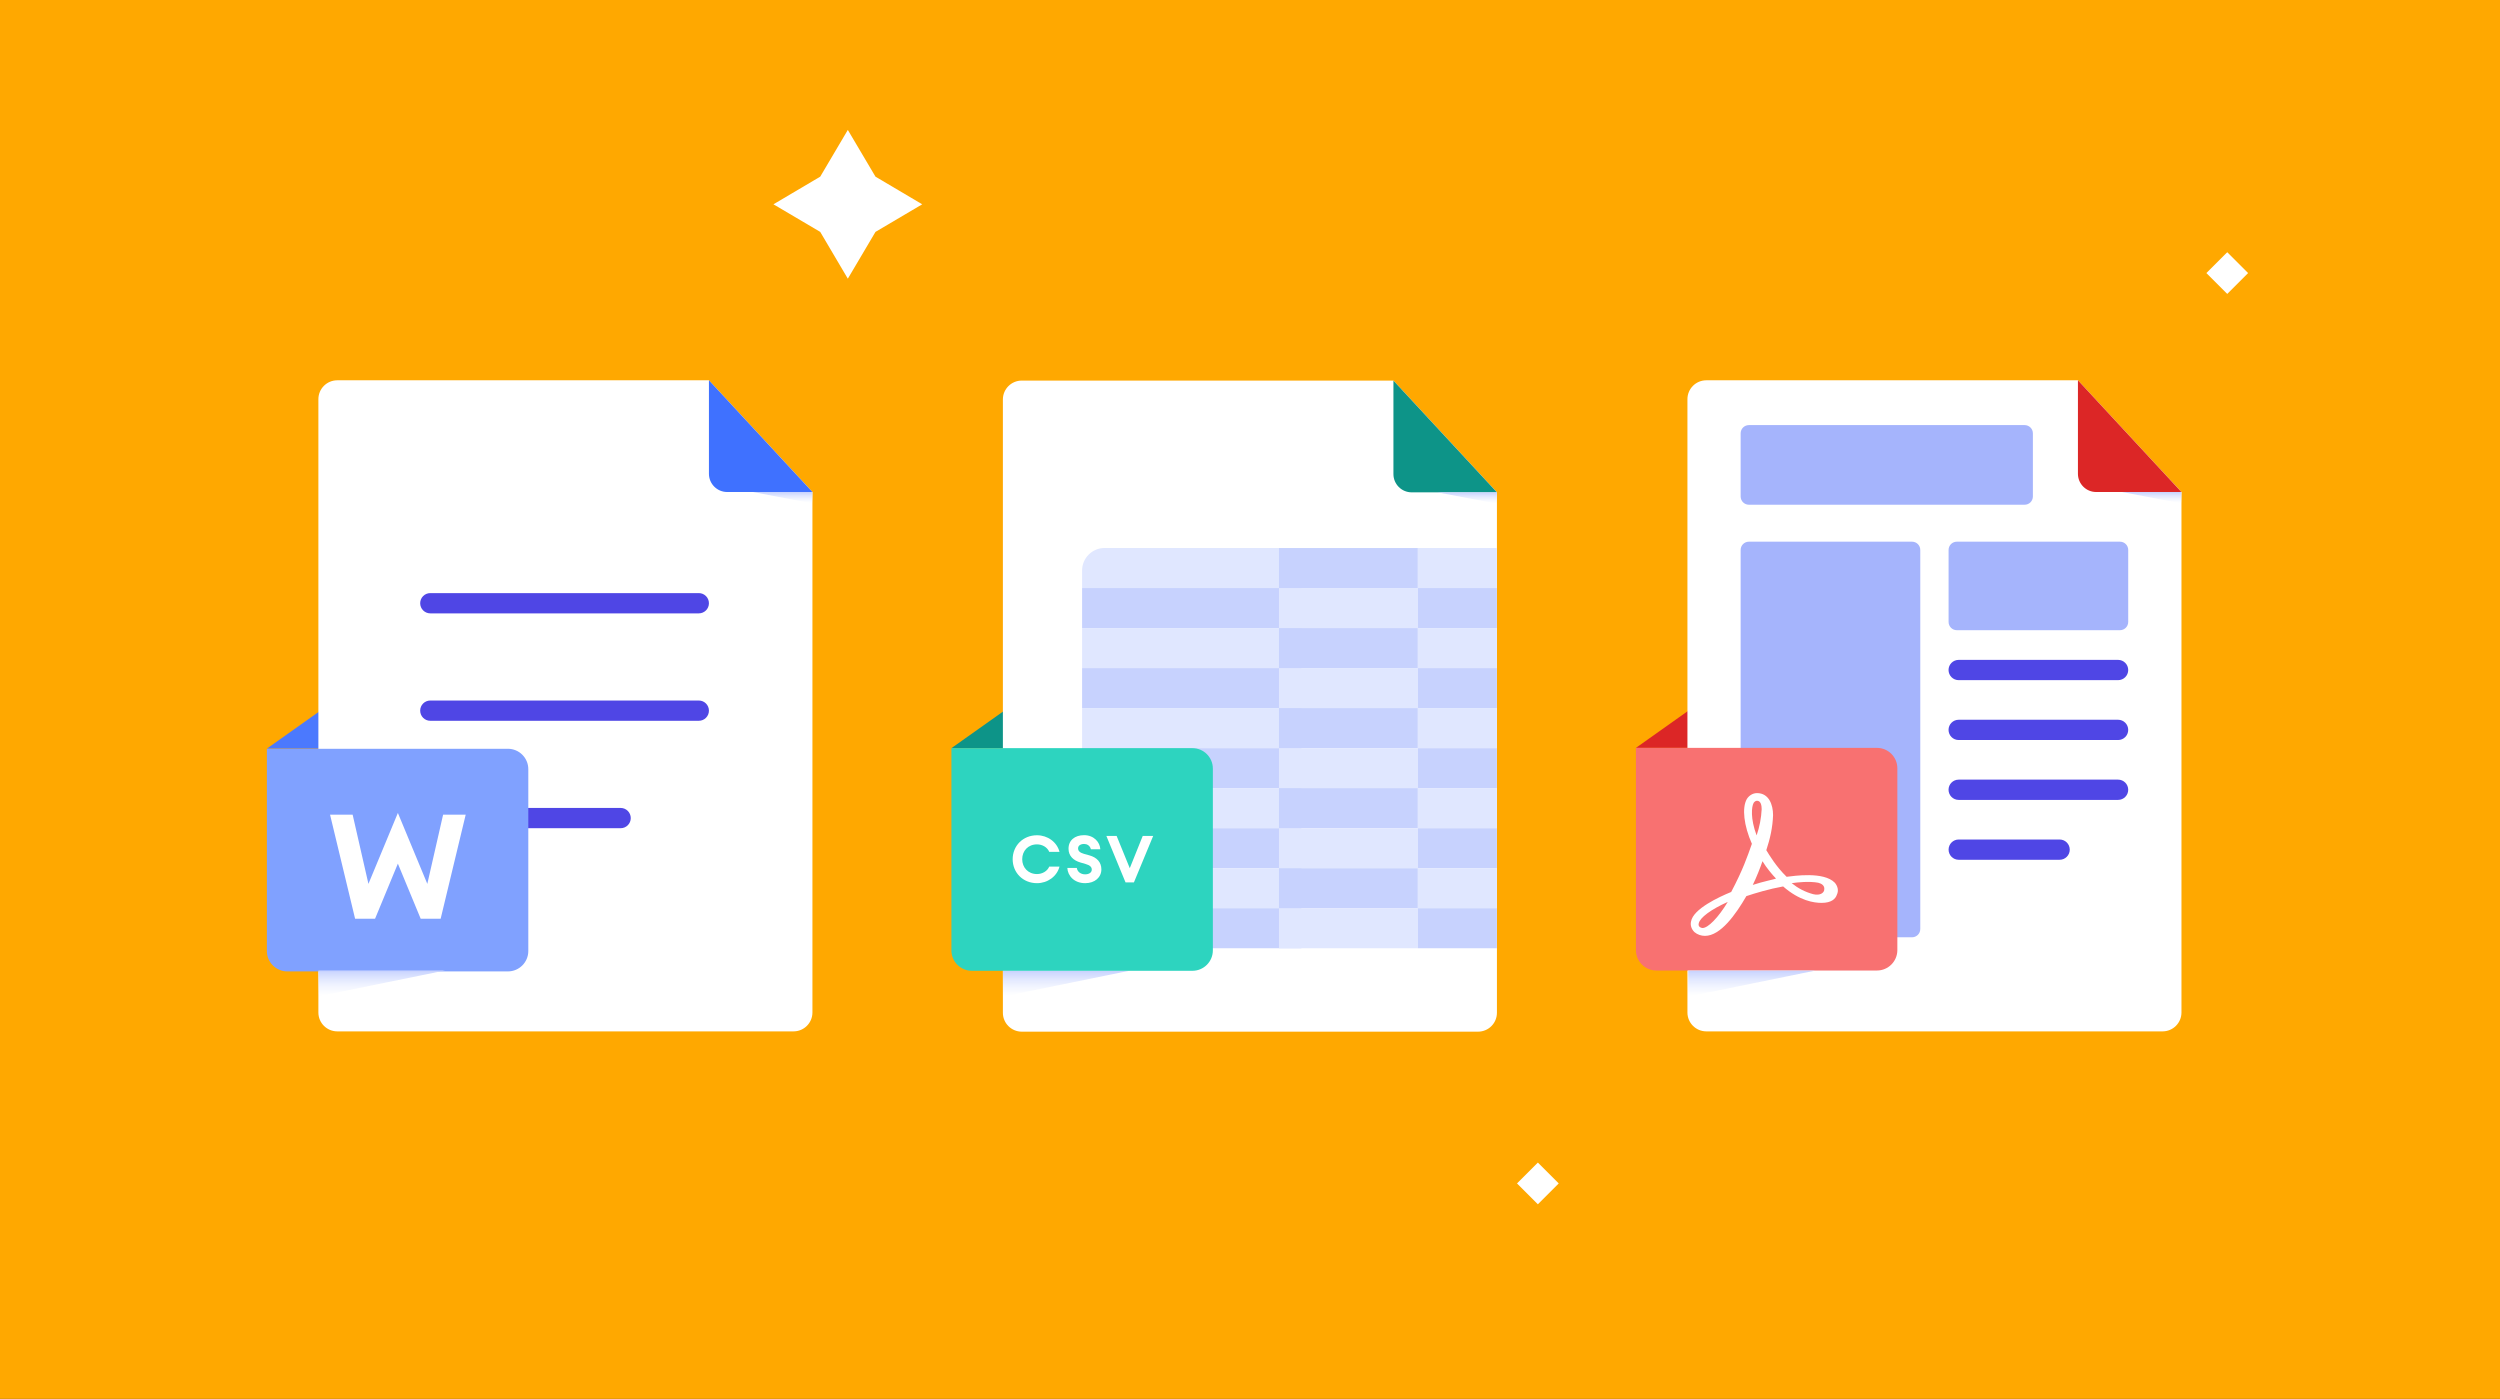 <svg width="529" height="296" viewBox="0 0 529 296" fill="none" xmlns="http://www.w3.org/2000/svg">
<rect x="0" y="0" width="529" height="296" fill="#333333" stroke="none"/>
<g clip-path="url(#clip0_55_344)">
<path d="M529 0H0V296H529V0Z" fill="#FFA800"/>
<path d="M185.25 49.07L179.4 58.97L173.56 49.07L163.66 43.23L173.56 37.38L179.4 27.49L185.25 37.38L195.14 43.23L185.25 49.07Z" fill="white"/>
<path d="M329.825 250.412L325.412 246L321 250.412L325.412 254.825L329.825 250.412Z" fill="white"/>
<path d="M475.698 57.781L471.286 53.369L466.873 57.781L471.286 62.194L475.698 57.781Z" fill="white"/>
<path d="M56.47 158.41L82.67 139.82V158.41H56.47Z" fill="#4B79FE"/>
<path d="M167.92 218.24H71.37C69.17 218.24 67.37 216.46 67.37 214.24V84.47C67.37 82.27 69.15 80.47 71.37 80.47H150.01L171.91 104.11V214.24C171.91 216.44 170.13 218.24 167.91 218.24H167.92Z" fill="white"/>
<path d="M147.87 125.5H91.05C89.87 125.5 88.91 126.46 88.91 127.64C88.91 128.83 89.87 129.79 91.05 129.79H147.87C149.05 129.79 150.01 128.83 150.01 127.65C150.01 126.46 149.05 125.5 147.87 125.5Z" fill="#4F46E5"/>
<path d="M147.87 148.23H91.05C89.87 148.23 88.91 149.19 88.91 150.37C88.91 151.56 89.87 152.52 91.05 152.52H147.87C149.05 152.52 150.01 151.56 150.01 150.38C150.01 149.19 149.05 148.23 147.87 148.23Z" fill="#4F46E5"/>
<path d="M131.33 170.96H91.05C89.87 170.96 88.91 171.92 88.91 173.1C88.91 174.29 89.87 175.25 91.05 175.25H131.33C132.51 175.25 133.47 174.29 133.47 173.11C133.47 171.92 132.51 170.96 131.33 170.96Z" fill="#4F46E5"/>
<path d="M171.91 104.11H153.87C151.74 104.11 150.01 102.38 150.01 100.25V80.47L171.91 104.11Z" fill="#3F71FF"/>
<path d="M56.47 158.44H107.47C109.85 158.44 111.79 160.37 111.79 162.76V201.23C111.79 203.61 109.86 205.55 107.47 205.55H60.79C58.41 205.55 56.47 203.62 56.47 201.23V158.44Z" fill="#80A1FF"/>
<path d="M84.2 182.72L79.36 194.41H75.14L69.84 172.39H74.62L77.96 187.03L84.19 172.02L90.42 187.03L93.76 172.39H98.54L93.24 194.41H89.02L84.18 182.72H84.2Z" fill="white"/>
<path d="M94.19 205.35L67.38 210.82V205.35H94.19Z" fill="url(#paint0_linear_55_344)"/>
<path d="M159.31 104.11L171.91 106.52V104.11H159.31Z" fill="url(#paint1_linear_55_344)"/>
<path d="M201.32 158.31L227.52 139.73V158.31H201.32Z" fill="#0D9488"/>
<path d="M312.76 218.3H216.21C214.01 218.3 212.21 216.52 212.21 214.3V84.53C212.21 82.33 213.99 80.53 216.21 80.53H294.85L316.75 104.17V214.3C316.75 216.5 314.97 218.3 312.75 218.3H312.76Z" fill="white"/>
<path d="M316.75 104.18H298.71C296.58 104.18 294.85 102.45 294.85 100.32V80.54L316.75 104.18Z" fill="#0D9488"/>
<path d="M239.03 205.4L212.22 210.87V205.4H239.03Z" fill="url(#paint2_linear_55_344)"/>
<path d="M304.15 104.18L316.75 106.58V104.18H304.15Z" fill="url(#paint3_linear_55_344)"/>
<path d="M233.74 115.96H275.36V124.43H228.97V120.73C228.97 118.09 231.11 115.95 233.75 115.95H233.74V115.96Z" fill="#E0E7FF"/>
<path d="M300.02 115.96H270.63V124.43H300.02V115.96Z" fill="#C7D2FE"/>
<path d="M316.75 115.96H300.02V124.43H316.75V115.96Z" fill="#E0E7FF"/>
<path d="M275.37 124.43H228.97V132.9H275.37V124.43Z" fill="#C7D2FE"/>
<path d="M300.02 124.43H270.63V132.9H300.02V124.43Z" fill="#E0E7FF"/>
<path d="M316.75 124.43H300.02V132.9H316.75V124.43Z" fill="#C7D2FE"/>
<path d="M275.37 132.9H228.97V141.37H275.37V132.9Z" fill="#E0E7FF"/>
<path d="M300.02 132.9H270.63V141.37H300.02V132.9Z" fill="#C7D2FE"/>
<path d="M316.75 132.9H300.02V141.37H316.75V132.9Z" fill="#E0E7FF"/>
<path d="M275.37 141.37H228.97V149.84H275.37V141.37Z" fill="#C7D2FE"/>
<path d="M300.02 141.37H270.63V149.84H300.02V141.37Z" fill="#E0E7FF"/>
<path d="M316.75 141.37H300.02V149.84H316.75V141.37Z" fill="#C7D2FE"/>
<path d="M275.37 149.83H228.97V158.3H275.37V149.83Z" fill="#E0E7FF"/>
<path d="M300.02 149.83H270.63V158.3H300.02V149.83Z" fill="#C7D2FE"/>
<path d="M316.75 149.83H300.02V158.3H316.75V149.83Z" fill="#E0E7FF"/>
<path d="M275.37 158.31H228.97V166.78H275.37V158.31Z" fill="#C7D2FE"/>
<path d="M300.02 158.31H270.63V166.78H300.02V158.31Z" fill="#E0E7FF"/>
<path d="M316.75 158.31H300.02V166.78H316.75V158.31Z" fill="#C7D2FE"/>
<path d="M275.37 166.77H228.97V175.24H275.37V166.77Z" fill="#E0E7FF"/>
<path d="M300.02 166.77H270.63V175.24H300.02V166.77Z" fill="#C7D2FE"/>
<path d="M316.75 166.77H300.02V175.24H316.75V166.77Z" fill="#E0E7FF"/>
<path d="M275.37 175.25H228.97V183.72H275.37V175.25Z" fill="#C7D2FE"/>
<path d="M300.02 175.25H270.63V183.72H300.02V175.25Z" fill="#E0E7FF"/>
<path d="M316.75 175.25H300.02V183.72H316.75V175.25Z" fill="#C7D2FE"/>
<path d="M275.37 183.72H228.97V192.19H275.37V183.72Z" fill="#E0E7FF"/>
<path d="M300.02 183.72H270.63V192.19H300.02V183.72Z" fill="#C7D2FE"/>
<path d="M316.75 183.72H300.02V192.19H316.75V183.72Z" fill="#E0E7FF"/>
<path d="M275.37 192.18H228.97V200.65H275.37V192.18Z" fill="#C7D2FE"/>
<path d="M300.02 192.18H270.63V200.65H300.02V192.18Z" fill="#E0E7FF"/>
<path d="M316.75 192.18H300.02V200.65H316.75V192.18Z" fill="#C7D2FE"/>
<path d="M201.32 158.31H252.32C254.7 158.31 256.64 160.24 256.64 162.63V201.1C256.64 203.48 254.71 205.42 252.32 205.42H205.64C203.26 205.42 201.32 203.49 201.32 201.1V158.31Z" fill="#2DD4BF"/>
<path d="M214.28 181.8C214.28 184.65 216.45 186.88 219.43 186.88C221.66 186.88 223.65 185.46 224.19 183.37H222.02C221.61 184.35 220.54 184.95 219.43 184.95C217.55 184.95 216.3 183.57 216.3 181.81C216.3 180.05 217.54 178.67 219.43 178.67C220.54 178.67 221.6 179.26 222.02 180.25H224.19C223.65 178.16 221.66 176.74 219.43 176.74C216.46 176.74 214.28 178.97 214.28 181.82V181.8Z" fill="white"/>
<path d="M225.85 183.67C225.93 185.29 227.27 186.88 229.63 186.88C231.69 186.88 233.05 185.63 233.05 183.96C233.05 182.44 232.1 181.43 230.5 180.99L229.35 180.67C228.55 180.43 228.11 180.1 228.12 179.49C228.13 178.91 228.69 178.58 229.39 178.58C229.97 178.58 230.62 178.88 230.84 179.71H232.83C232.76 178.24 231.5 176.72 229.39 176.72C227.43 176.72 226.08 177.81 226.1 179.62C226.11 181.11 227.12 182.08 228.67 182.52L229.71 182.82C230.65 183.08 231.02 183.48 231.02 184.01C231.02 184.63 230.43 185.01 229.62 185.01C228.75 185.01 227.99 184.54 227.85 183.65H225.84L225.85 183.67Z" fill="white"/>
<path d="M238.16 186.71H239.94L244.01 176.89H241.8L239.06 183.71L236.28 176.89H234.11L238.16 186.71Z" fill="white"/>
<path d="M346.16 158.25L372.36 139.67V158.25H346.16Z" fill="#DC2626"/>
<path d="M457.61 218.24H361.06C358.86 218.24 357.06 216.46 357.06 214.24V84.47C357.06 82.27 358.84 80.47 361.06 80.47H439.7L461.6 104.11V214.24C461.6 216.44 459.82 218.24 457.6 218.24H457.61Z" fill="white"/>
<path d="M404.58 114.62H370.07C369.1 114.62 368.32 115.4 368.32 116.37V196.58C368.32 197.55 369.1 198.33 370.07 198.33H404.58C405.55 198.33 406.33 197.55 406.33 196.58V116.37C406.33 115.4 405.55 114.62 404.58 114.62Z" fill="#A5B4FC"/>
<path d="M428.41 89.95H370.07C369.1 89.95 368.32 90.73 368.32 91.7V105.05C368.32 106.02 369.1 106.8 370.07 106.8H428.41C429.38 106.8 430.16 106.02 430.16 105.05V91.7C430.16 90.73 429.38 89.95 428.41 89.95Z" fill="#A5B4FC"/>
<path d="M448.58 114.62H414.07C413.1 114.62 412.32 115.4 412.32 116.37V131.6C412.32 132.57 413.1 133.35 414.07 133.35H448.58C449.55 133.35 450.33 132.57 450.33 131.6V116.37C450.33 115.4 449.55 114.62 448.58 114.62Z" fill="#A5B4FC"/>
<path d="M448.19 139.63H414.45C413.27 139.63 412.31 140.59 412.31 141.77C412.31 142.96 413.27 143.92 414.45 143.92H448.19C449.37 143.92 450.33 142.96 450.33 141.78C450.33 140.59 449.37 139.63 448.19 139.63Z" fill="#4F46E5"/>
<path d="M448.19 152.3H414.45C413.27 152.3 412.31 153.26 412.31 154.44C412.31 155.63 413.27 156.59 414.45 156.59H448.19C449.37 156.59 450.33 155.63 450.33 154.45C450.33 153.26 449.37 152.3 448.19 152.3Z" fill="#4F46E5"/>
<path d="M448.19 164.97H414.45C413.27 164.97 412.31 165.93 412.31 167.11C412.31 168.3 413.27 169.26 414.45 169.26H448.19C449.37 169.26 450.33 168.3 450.33 167.12C450.33 165.93 449.37 164.97 448.19 164.97Z" fill="#4F46E5"/>
<path d="M435.82 177.64H414.46C413.28 177.64 412.32 178.6 412.32 179.78C412.32 180.97 413.28 181.93 414.46 181.93H435.82C437 181.93 437.96 180.97 437.96 179.79C437.96 178.6 437 177.64 435.82 177.64Z" fill="#4F46E5"/>
<path d="M461.59 104.11H443.55C441.42 104.11 439.69 102.38 439.69 100.25V80.47L461.59 104.11Z" fill="#DC2626"/>
<path d="M346.16 158.25H397.16C399.54 158.25 401.48 160.18 401.48 162.57V201.04C401.48 203.42 399.55 205.36 397.16 205.36H350.48C348.1 205.36 346.16 203.43 346.16 201.04V158.25Z" fill="#F87171"/>
<path d="M388.24 186.78C385.91 184.37 379.56 185.35 378.05 185.53C375.82 183.38 374.3 180.79 373.75 179.9C374.55 177.48 375.1 175.07 375.18 172.47C375.18 170.24 374.28 167.82 371.78 167.82C370.88 167.82 370.08 168.35 369.63 169.07C368.56 170.95 369 174.7 370.7 178.55C369.72 181.32 368.82 184 366.32 188.74C363.72 189.81 358.27 192.32 357.82 195C357.64 195.8 357.91 196.61 358.54 197.23C359.17 197.76 359.97 198.03 360.77 198.03C364.08 198.03 367.3 193.47 369.53 189.62C371.41 188.99 374.36 188.1 377.31 187.57C380.79 190.62 383.84 191.05 385.45 191.05C387.6 191.05 388.4 190.15 388.67 189.35C389.12 188.45 388.85 187.47 388.22 186.75H388.23L388.24 186.78ZM386.01 188.31C385.92 188.94 385.11 189.56 383.68 189.21C381.98 188.76 380.46 187.96 379.12 186.88C380.28 186.7 382.87 186.43 384.75 186.79C385.47 186.97 386.18 187.42 386 188.31H386.01ZM371.07 169.89C371.25 169.62 371.52 169.44 371.79 169.44C372.59 169.44 372.77 170.42 372.77 171.22C372.68 173.1 372.32 174.97 371.7 176.77C370.35 173.19 370.63 170.69 371.07 169.89ZM370.89 187.24C371.61 185.81 372.59 183.31 372.94 182.23C373.74 183.58 375.09 185.18 375.8 185.9C375.8 185.99 373.03 186.53 370.88 187.25L370.89 187.24ZM365.61 190.82C363.56 194.22 361.41 196.37 360.25 196.37C360.07 196.37 359.9 196.28 359.72 196.19C359.45 196.01 359.37 195.74 359.45 195.39C359.72 194.14 362.05 192.44 365.62 190.83L365.61 190.82Z" fill="white"/>
<path d="M449 104.11L461.6 106.52V104.11H449Z" fill="url(#paint4_linear_55_344)"/>
<path d="M384.03 205.4L357.22 210.87V205.4H384.03Z" fill="url(#paint5_linear_55_344)"/>
</g>
<defs>
<linearGradient id="paint0_linear_55_344" x1="80.78" y1="205.34" x2="80.78" y2="210.81" gradientUnits="userSpaceOnUse">
<stop stop-color="#C7D2FE"/>
<stop offset="1" stop-color="#E8EEFF" stop-opacity="0"/>
</linearGradient>
<linearGradient id="paint1_linear_55_344" x1="165.61" y1="104.11" x2="165.61" y2="106.53" gradientUnits="userSpaceOnUse">
<stop stop-color="#C7D2FE"/>
<stop offset="1" stop-color="#E8EEFF" stop-opacity="0"/>
</linearGradient>
<linearGradient id="paint2_linear_55_344" x1="225.62" y1="205.4" x2="225.62" y2="210.87" gradientUnits="userSpaceOnUse">
<stop stop-color="#C7D2FE"/>
<stop offset="1" stop-color="#E8EEFF" stop-opacity="0"/>
</linearGradient>
<linearGradient id="paint3_linear_55_344" x1="310.45" y1="104.18" x2="310.45" y2="106.58" gradientUnits="userSpaceOnUse">
<stop stop-color="#C7D2FE"/>
<stop offset="1" stop-color="#E8EEFF" stop-opacity="0"/>
</linearGradient>
<linearGradient id="paint4_linear_55_344" x1="455.29" y1="104.11" x2="455.29" y2="106.53" gradientUnits="userSpaceOnUse">
<stop stop-color="#C7D2FE"/>
<stop offset="1" stop-color="#E8EEFF" stop-opacity="0"/>
</linearGradient>
<linearGradient id="paint5_linear_55_344" x1="370.62" y1="205.4" x2="370.62" y2="210.87" gradientUnits="userSpaceOnUse">
<stop stop-color="#C7D2FE"/>
<stop offset="1" stop-color="#E8EEFF" stop-opacity="0"/>
</linearGradient>
<clipPath id="clip0_55_344">
<rect width="529" height="296" fill="white"/>
</clipPath>
</defs>
</svg>
